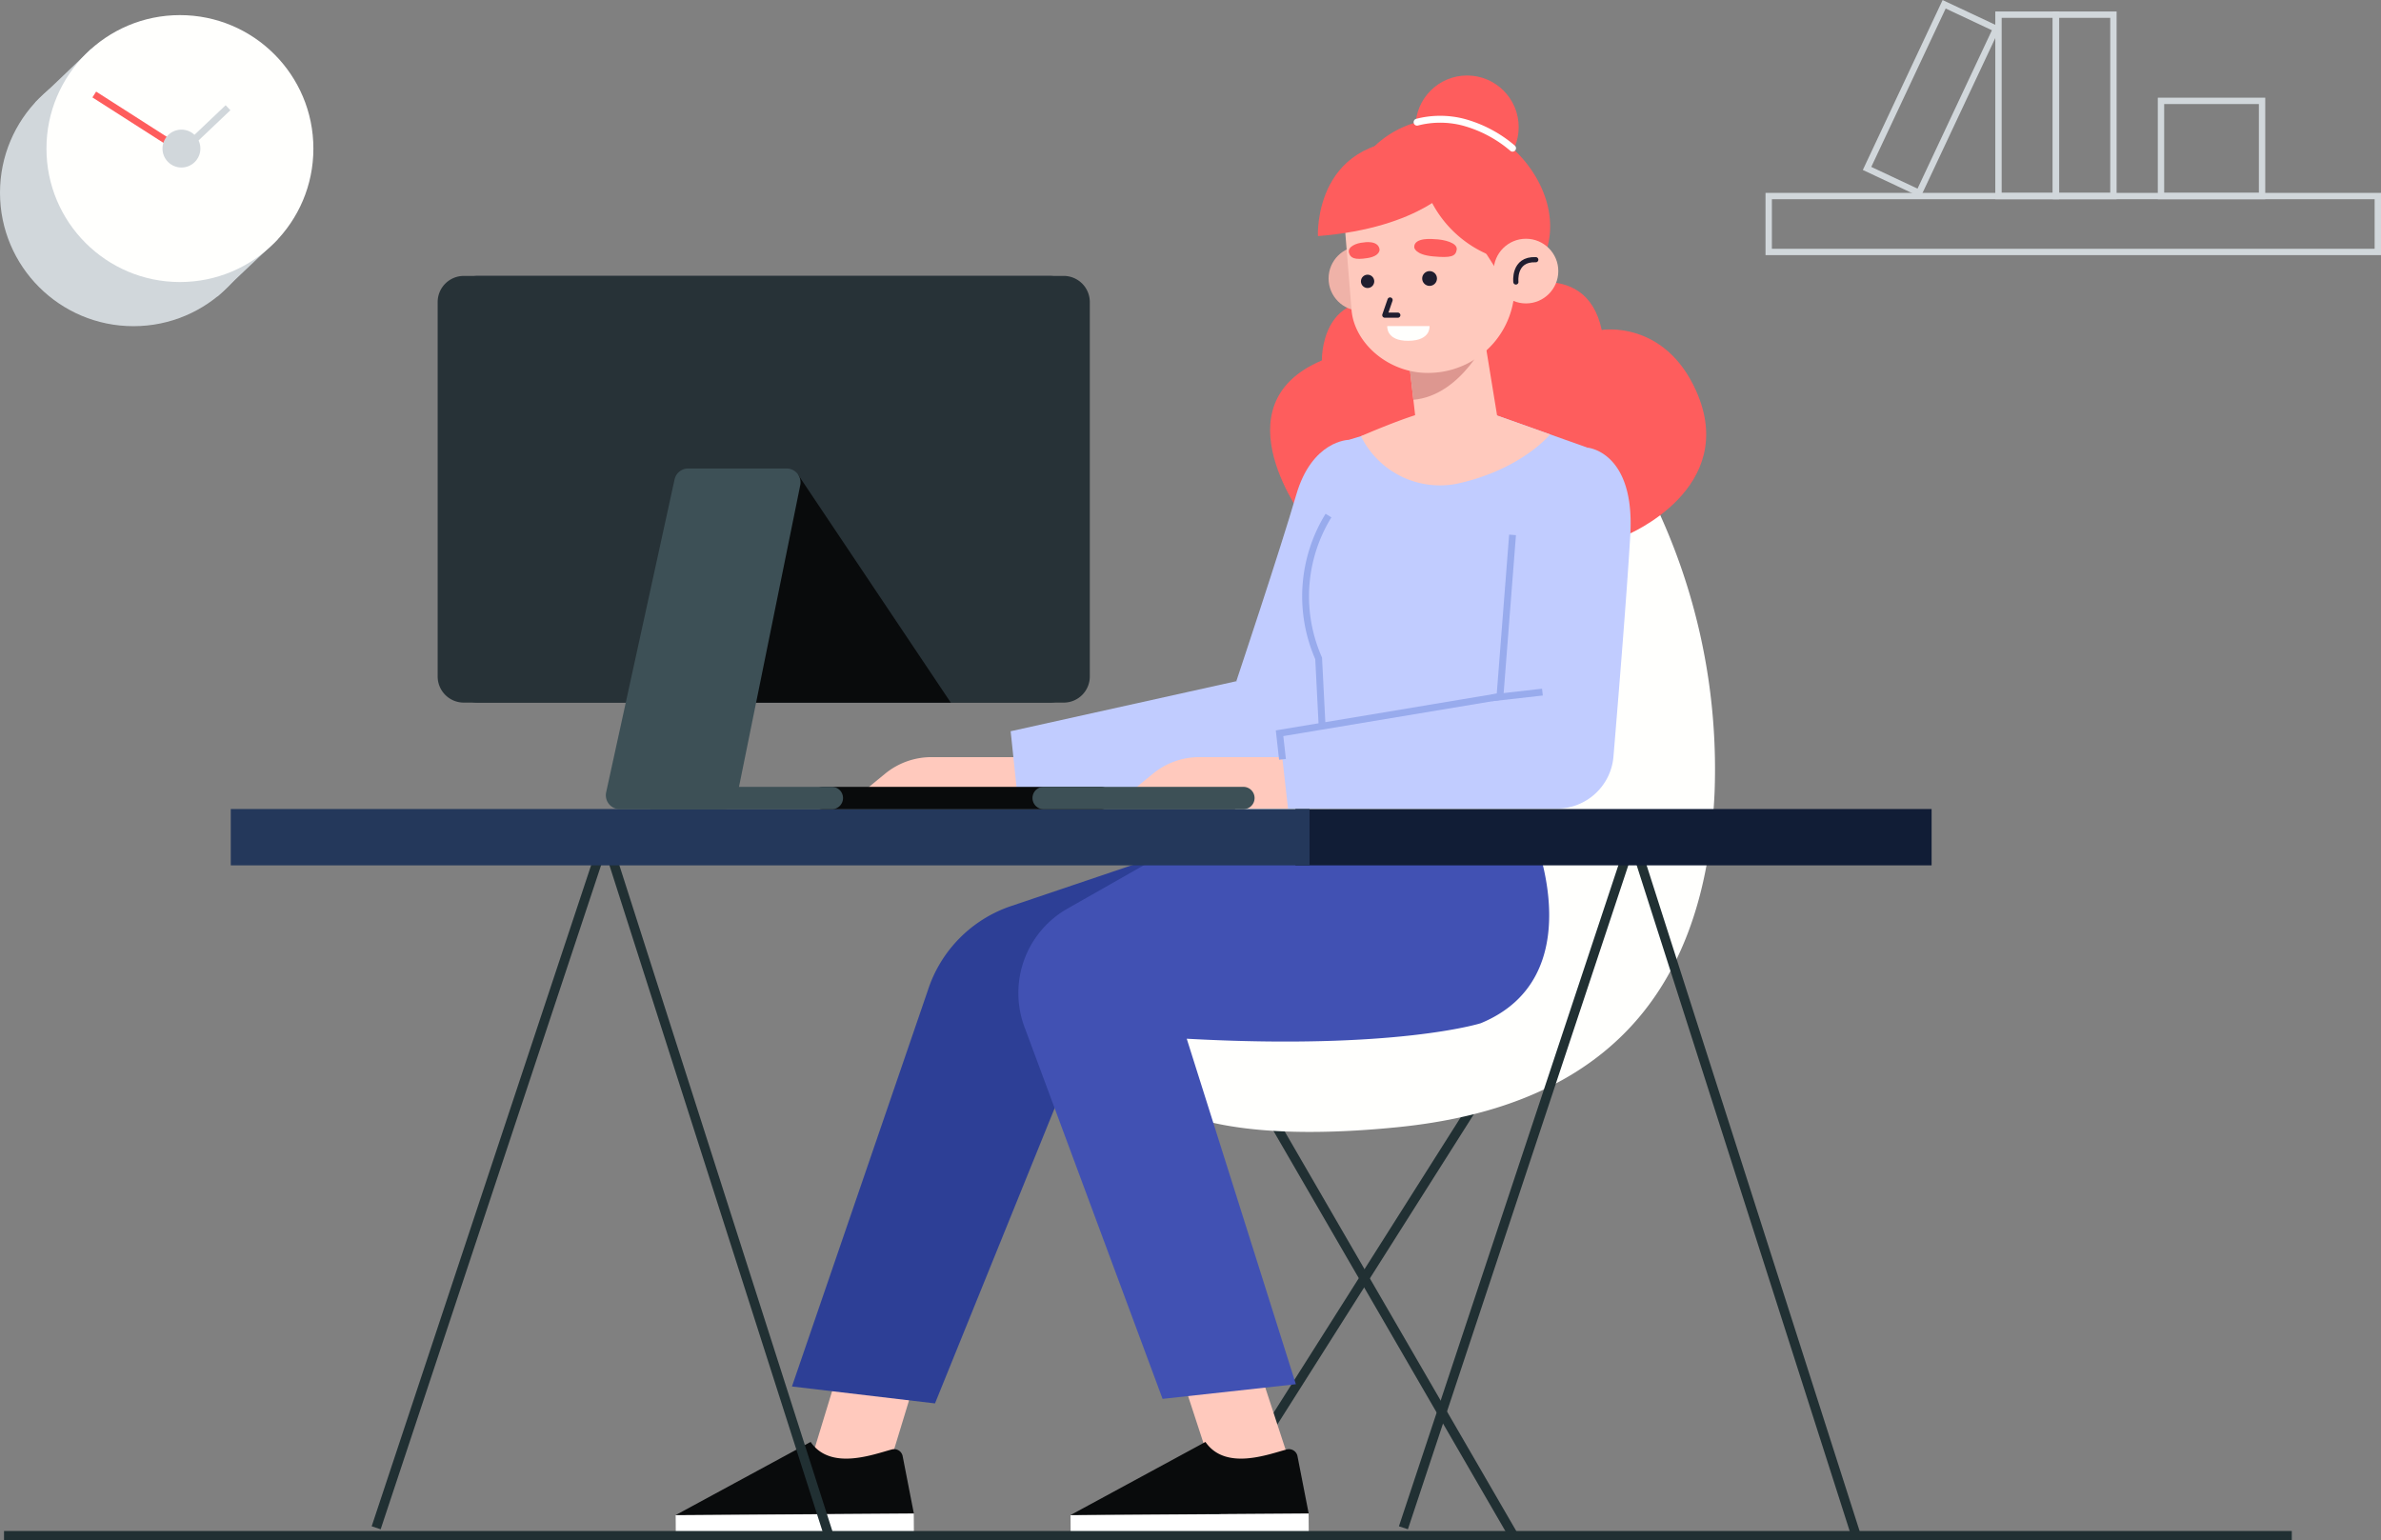 <svg xmlns="http://www.w3.org/2000/svg" width="261.088" height="168.923" viewBox="0 0 261.088 168.923">
  <rect x="0" y="0" width="261.088" height="168.923" fill="#808080" stroke="none"/>
  <g id="Group_281" data-name="Group 281" transform="translate(0 0.464)">
    <g id="Group_247" data-name="Group 247" transform="translate(0 0)">
      <g id="Group_243" data-name="Group 243" transform="translate(193.947)">
        <g id="Group_242" data-name="Group 242" transform="translate(0 21.034)">
          <rect id="Rectangle_145" data-name="Rectangle 145" width="66.792" height="6.13" fill="none" stroke="#d1d7db" stroke-miterlimit="10" stroke-width="0.698"/>
        </g>
        <rect id="Rectangle_146" data-name="Rectangle 146" width="11.083" height="10.437" transform="translate(43.016 10.597)" fill="none" stroke="#d1d7db" stroke-miterlimit="10" stroke-width="0.698"/>
        <rect id="Rectangle_147" data-name="Rectangle 147" width="6.302" height="19.89" transform="translate(31.498 1.144)" fill="none" stroke="#d1d7db" stroke-miterlimit="10" stroke-width="0.698"/>
        <rect id="Rectangle_148" data-name="Rectangle 148" width="6.302" height="19.89" transform="translate(25.196 1.144)" fill="none" stroke="#d1d7db" stroke-miterlimit="10" stroke-width="0.698"/>
        <rect id="Rectangle_149" data-name="Rectangle 149" width="6.301" height="19.89" transform="matrix(-0.905, -0.425, 0.425, -0.905, 16.487, 20.684)" fill="none" stroke="#d1d7db" stroke-miterlimit="10" stroke-width="0.698"/>
      </g>
      <g id="Group_246" data-name="Group 246" transform="translate(0 1.193)">
        <g id="Group_244" data-name="Group 244" transform="translate(0)">
          <path id="Path_172" data-name="Path 172" d="M622.7,56.026l6.123-5.854,20.464,20.879-6.6,6.249Z" transform="translate(-618.842 -46.449)" fill="#d1d7db"/>
          <ellipse id="Ellipse_60" data-name="Ellipse 60" cx="14.634" cy="14.634" rx="14.634" ry="14.634" transform="translate(0 4.843)" fill="#d1d7db"/>
          <ellipse id="Ellipse_61" data-name="Ellipse 61" cx="14.635" cy="14.635" rx="14.635" ry="14.635" transform="translate(5.095)" fill="#fffffd"/>
        </g>
        <g id="Group_245" data-name="Group 245" transform="translate(10.338 8.706)">
          <line id="Line_66" data-name="Line 66" x2="9.267" y2="5.929" transform="translate(0)" fill="none" stroke="#fe5d5d" stroke-miterlimit="10" stroke-width="0.756"/>
          <ellipse id="Ellipse_62" data-name="Ellipse 62" cx="2.077" cy="2.077" rx="2.077" ry="2.077" transform="translate(7.48 3.852)" fill="#d1d7db"/>
          <line id="Line_67" data-name="Line 67" x1="4.717" y2="4.479" transform="translate(9.948 1.45)" fill="none" stroke="#d1d7db" stroke-miterlimit="10" stroke-width="0.756"/>
        </g>
      </g>
    </g>
    <g id="Group_280" data-name="Group 280" transform="translate(0.441 7.815)">
      <g id="Group_271" data-name="Group 271" transform="translate(73.651)">
        <g id="Group_249" data-name="Group 249" transform="translate(52.274 37.742)">
          <g id="Group_248" data-name="Group 248" transform="translate(5.426 70.672)">
            <line id="Line_68" data-name="Line 68" x1="32.685" y2="51.608" transform="translate(0)" fill="none" stroke="#213033" stroke-miterlimit="10" stroke-width="1.038"/>
            <line id="Line_69" data-name="Line 69" x2="29.967" y2="51.712" transform="translate(4.207)" fill="none" stroke="#213033" stroke-miterlimit="10" stroke-width="1.038"/>
          </g>
          <path id="Path_173" data-name="Path 173" d="M465.725,165.786s5.2,4.787,25.86,2.709,33.676-12.784,34.734-36.756a67.581,67.581,0,0,0-11.869-40.824l-49.778,52.207Z" transform="translate(-464.671 -90.915)" fill="#fffffd"/>
        </g>
        <g id="Group_270" data-name="Group 270" transform="translate(0)">
          <path id="Path_174" data-name="Path 174" d="M491.018,76.774s9.223-4.077,11,4.264c0,0,6.845-1.141,10.346,6.666,4.809,10.722-7.575,15.805-7.575,15.805l-35.241-1.494S459.7,89.291,471.33,84.381c0,0-.185-7.892,7.63-6.251Z" transform="translate(-400.473 -53.135)" fill="#fe5d5d"/>
          <g id="Group_258" data-name="Group 258" transform="translate(0 83.525)">
            <g id="Group_253" data-name="Group 253" transform="translate(0 1.956)">
              <g id="Group_252" data-name="Group 252" transform="translate(0 51.168)">
                <g id="Group_250" data-name="Group 250" transform="translate(14.639)">
                  <path id="Path_175" data-name="Path 175" d="M551.228,205.932l8.758-.037,4.247-13.929-8.168-1.894Z" transform="translate(-551.228 -190.072)" fill="#ffc9bd"/>
                </g>
                <g id="Group_251" data-name="Group 251" transform="translate(0 13.191)">
                  <path id="Path_176" data-name="Path 176" d="M576.463,204.118c-2.061.55-6.725,2.349-8.913-.822l-14.789,8.014,26.107-.172-1.217-6.235A.953.953,0,0,0,576.463,204.118Z" transform="translate(-552.753 -203.296)" fill="#090b0c"/>
                  <rect id="Rectangle_150" data-name="Rectangle 150" width="26.108" height="2.262" transform="matrix(-1, 0.007, -0.007, -1, 26.122, 10.117)" fill="#fff"/>
                </g>
              </g>
              <path id="Path_177" data-name="Path 177" d="M566.057,138.775l-16.562,5.6a14.439,14.439,0,0,0-9.126,9.276l-14.889,43.4,15.684,1.857,17.2-42.438Z" transform="translate(-512.73 -138.775)" fill="#2d3f96"/>
            </g>
            <g id="Group_257" data-name="Group 257" transform="translate(37.574)">
              <g id="Group_256" data-name="Group 256" transform="translate(5.723 55.036)">
                <g id="Group_254" data-name="Group 254" transform="translate(10.859)">
                  <path id="Path_178" data-name="Path 178" d="M515.857,205.919l8.757-.037-4.547-13.893-8.757.038Z" transform="translate(-511.311 -191.989)" fill="#ffc9bd"/>
                </g>
                <g id="Group_255" data-name="Group 255" transform="translate(0 11.279)">
                  <path id="Path_179" data-name="Path 179" d="M533.056,204.118c-2.06.55-6.724,2.349-8.913-.822l-14.789,8.014,26.107-.172-1.217-6.235A.953.953,0,0,0,533.056,204.118Z" transform="translate(-509.348 -203.296)" fill="#090b0c"/>
                  <rect id="Rectangle_151" data-name="Rectangle 151" width="26.108" height="2.262" transform="matrix(-1, 0.007, -0.007, -1, 26.122, 10.116)" fill="#fff"/>
                </g>
              </g>
              <path id="Path_180" data-name="Path 180" d="M539.493,136.814s6.306,15.378-5.872,20.4c0,0-9.3,2.957-32.24,1.7l11.967,37.886-14.617,1.606-15.15-40.8a10.645,10.645,0,0,1,4.722-12.96l13.806-7.839Z" transform="translate(-482.915 -136.814)" fill="#4151b3"/>
            </g>
          </g>
          <g id="Group_264" data-name="Group 264" transform="translate(19.716 36.744)">
            <g id="Group_260" data-name="Group 260" transform="translate(0 3.209)">
              <path id="Path_181" data-name="Path 181" d="M515.946,93.132s-4.022.036-5.765,6.036-6.568,20.432-6.568,20.432l11.852,9.073,1.814-17.77Z" transform="translate(-461.854 -93.132)" fill="#c1ccff"/>
              <g id="Group_259" data-name="Group 259" transform="translate(0 26.468)">
                <path id="Path_182" data-name="Path 182" d="M557.98,128.012H547.8a8.016,8.016,0,0,0-5.082,1.817l-3.245,2.66,1.693,1.168h17.964Z" transform="translate(-539.47 -119.688)" fill="#ffc9bd"/>
                <path id="Path_183" data-name="Path 183" d="M532.382,119.667l-24.742,5.486.742,7.051h32.907l.742-11.342Z" transform="translate(-490.625 -119.667)" fill="#c1ccff"/>
              </g>
            </g>
            <g id="Group_261" data-name="Group 261" transform="translate(48.98)">
              <path id="Path_184" data-name="Path 184" d="M498.546,89.915l11.447,4.065-5.13,39.582H481.6l-1.089-18.467s-1.458-1.754-1.757-6.432A19.916,19.916,0,0,1,481.965,96.2l1.85-3.077,8.861-2.674Z" transform="translate(-478.705 -89.915)" fill="#c1ccff"/>
              <path id="Path_185" data-name="Path 185" d="M509.716,101.455a16.892,16.892,0,0,0-1.08,15.663l.377,7.387" transform="translate(-506.828 -89.944)" fill="none" stroke="#98abed" stroke-miterlimit="10" stroke-width="0.75"/>
            </g>
            <g id="Group_263" data-name="Group 263" transform="translate(29.375 4.065)">
              <path id="Path_186" data-name="Path 186" d="M485.98,93.99s5.224.416,4.693,9.566c-.353,6.112-1.273,17.45-1.845,24.306a6.229,6.229,0,0,1-6.21,5.711h-8.655l4-32.138Z" transform="translate(-435.086 -93.99)" fill="#c1ccff"/>
              <g id="Group_262" data-name="Group 262" transform="translate(0 26.807)">
                <path id="Path_187" data-name="Path 187" d="M528.531,128.012H518.348a8.016,8.016,0,0,0-5.082,1.817l-3.245,2.66,1.693,1.168h17.964Z" transform="translate(-510.021 -120.883)" fill="#ffc9bd"/>
                <path id="Path_188" data-name="Path 188" d="M512.49,120.865l-27.02,4.509.929,8.266h26.072Z" transform="translate(-468.344 -120.865)" fill="#c1ccff"/>
              </g>
              <path id="Path_189" data-name="Path 189" d="M512.493,103.58,511.113,121.3l-24.169,4.033.322,2.861" transform="translate(-469.818 -94.014)" fill="none" stroke="#98abed" stroke-miterlimit="10" stroke-width="0.75"/>
              <line id="Line_70" data-name="Line 70" y1="0.627" x2="5.565" transform="translate(40.387 26.807)" fill="none" stroke="#98abed" stroke-miterlimit="10" stroke-width="0.75"/>
            </g>
          </g>
          <g id="Group_269" data-name="Group 269" transform="translate(70.422)">
            <g id="Group_268" data-name="Group 268" transform="translate(0)">
              <g id="Group_265" data-name="Group 265" transform="translate(1.171 18.714)">
                <ellipse id="Ellipse_63" data-name="Ellipse 63" cx="3.546" cy="3.546" rx="3.546" ry="3.546" transform="translate(0)" fill="#efb2a8"/>
              </g>
              <ellipse id="Ellipse_64" data-name="Ellipse 64" cx="5.658" cy="5.658" rx="5.658" ry="5.658" transform="translate(10.701)" fill="#fe5d5d"/>
              <path id="Path_190" data-name="Path 190" d="M482.815,68.607A10.765,10.765,0,0,0,493.58,79.372c5.945,0,11.8-3.792,11.8-9.737s-5.85-11.792-11.8-11.792A10.765,10.765,0,0,0,482.815,68.607Z" transform="translate(-479.912 -53.09)" fill="#fe5d5d"/>
              <path id="Path_191" data-name="Path 191" d="M488.329,85.017l.877,7.679c.3,2.7,2.126,3.952,4.778,3.634h0c2.264-.272,4.25-1.7,4.26-3.976l-1.961-12.018Z" transform="translate(-478.281 -53.147)" fill="#ffc9bd"/>
              <path id="Path_192" data-name="Path 192" d="M490.074,88.709c5.386-.467,8.278-7.115,8.278-7.115l-8.8,2.641Z" transform="translate(-479.605 -53.15)" fill="#dd9790"/>
              <path id="Path_193" data-name="Path 193" d="M496.3,85.7h0c-4.551.242-8.489-3.153-8.811-6.862l-.708-8.756a8.65,8.65,0,0,1,7.585-9.337h0c4.743-.57,9.882,2.713,10.453,7.456l.493,7.048A9.454,9.454,0,0,1,496.3,85.7Z" transform="translate(-483.798 -53.097)" fill="#ffc9bd"/>
              <g id="Group_266" data-name="Group 266" transform="translate(3.385 17.922)">
                <path id="Path_194" data-name="Path 194" d="M500.132,77.756l-.576,1.664,1.426,0" transform="translate(-495.604 -71.062)" fill="none" stroke="#201d2f" stroke-linecap="round" stroke-linejoin="round" stroke-miterlimit="10" stroke-width="0.568"/>
                <path id="Path_195" data-name="Path 195" d="M495.278,71.071s-2.279-.266-2.2.908c0,0,.071.795,2.057.979s2.481.006,2.6-.739S496.339,71.092,495.278,71.071Z" transform="translate(-485.897 -71.045)" fill="#fe5d5d"/>
                <path id="Path_196" data-name="Path 196" d="M503.162,71.436s1.619-.313,1.777.754c0,0,.1.724-1.323.955s-1.887-.007-2.035-.589C501.412,71.9,502.391,71.489,503.162,71.436Z" transform="translate(-501.562 -71.046)" fill="#fe5d5d"/>
                <ellipse id="Ellipse_65" data-name="Ellipse 65" cx="0.811" cy="0.811" rx="0.811" ry="0.811" transform="translate(8.05 3.527)" fill="#201d2f"/>
                <ellipse id="Ellipse_66" data-name="Ellipse 66" cx="0.731" cy="0.731" rx="0.731" ry="0.731" transform="translate(1.333 3.92)" fill="#201d2f"/>
                <path id="Path_197" data-name="Path 197" d="M500.7,80.625h-4.634s-.167,1.637,2.318,1.615C500.891,82.218,500.7,80.625,500.7,80.625Z" transform="translate(-491.846 -71.069)" fill="#fffffd"/>
              </g>
              <path id="Path_198" data-name="Path 198" d="M494.705,73.2a12.51,12.51,0,0,1-8.435-8.641l.811-4.321s11.664-1.11,9.379,11.092Z" transform="translate(-474.742 -53.096)" fill="#fe5d5d"/>
              <path id="Path_199" data-name="Path 199" d="M508.3,65.027s-3.572,4.773-15,5.681c0,0-.584-11.6,12.336-10.473Z" transform="translate(-493.298 -53.096)" fill="#fe5d5d"/>
              <path id="Path_200" data-name="Path 200" d="M497.412,61.061a13.856,13.856,0,0,0-5.4-2.853,10.174,10.174,0,0,0-5.07,0" transform="translate(-476.067 -53.09)" fill="none" stroke="#fff" stroke-linecap="round" stroke-linejoin="round" stroke-miterlimit="10" stroke-width="0.757"/>
              <path id="Path_201" data-name="Path 201" d="M486.944,71.731l2.728,4.285.746-6.622Z" transform="translate(-469.074 -53.119)" fill="#fe5d5d"/>
              <g id="Group_267" data-name="Group 267" transform="translate(19.269 17.902)">
                <ellipse id="Ellipse_67" data-name="Ellipse 67" cx="3.546" cy="3.546" rx="3.546" ry="3.546" transform="translate(0)" fill="#ffc9bd"/>
                <path id="Path_202" data-name="Path 202" d="M484.4,75.772s-.306-2.553,2.182-2.444" transform="translate(-481.96 -71.031)" fill="none" stroke="#201d2f" stroke-linecap="round" stroke-linejoin="round" stroke-miterlimit="10" stroke-width="0.568"/>
              </g>
            </g>
            <path id="Path_203" data-name="Path 203" d="M503.56,92.523s-3.137,3.875-10.241,5.419a9.655,9.655,0,0,1-10.5-5.222s6.411-2.807,8.177-2.807l6.755.545Z" transform="translate(-478.096 -53.171)" fill="#ffc9bd"/>
          </g>
        </g>
      </g>
      <g id="Group_279" data-name="Group 279" transform="translate(0 21.978)">
        <g id="Group_273" data-name="Group 273" transform="translate(24.864 58.458)">
          <g id="Group_272" data-name="Group 272" transform="translate(15.944 3.088)">
            <path id="Path_204" data-name="Path 204" d="M611.743,213.474l-24.524-76.66-25.138,75.729" transform="translate(-562.081 -136.814)" fill="none" stroke="#213033" stroke-miterlimit="10" stroke-width="1.038"/>
            <path id="Path_205" data-name="Path 205" d="M498.817,213.474l-24.524-76.66-25.138,75.729" transform="translate(-336.513 -136.814)" fill="none" stroke="#213033" stroke-miterlimit="10" stroke-width="1.038"/>
          </g>
          <rect id="Rectangle_152" data-name="Rectangle 152" width="69.762" height="6.177" transform="translate(116.743)" fill="#111d36"/>
          <rect id="Rectangle_153" data-name="Rectangle 153" width="118.293" height="6.177" transform="translate(0)" fill="#24385b"/>
        </g>
        <g id="Group_278" data-name="Group 278" transform="translate(47.551)">
          <g id="Group_274" data-name="Group 274" transform="translate(41.043 56.027)">
            <path id="Path_206" data-name="Path 206" d="M562.652,131.28H532.208a1.226,1.226,0,0,0-1.226,1.226h0a1.226,1.226,0,0,0,1.226,1.226h30.444a1.226,1.226,0,0,0,1.226-1.226h0A1.225,1.225,0,0,0,562.652,131.28Z" transform="translate(-530.982 -131.28)" fill="#090b0c"/>
            <path id="Path_207" data-name="Path 207" d="M538.433,131.28h-21.9a1.226,1.226,0,0,0-1.226,1.226h0a1.226,1.226,0,0,0,1.226,1.226h21.9a1.226,1.226,0,0,0,1.226-1.226h0A1.226,1.226,0,0,0,538.433,131.28Z" transform="translate(-491.124 -131.28)" fill="#3d5056"/>
          </g>
          <g id="Group_275" data-name="Group 275" transform="translate(0)">
            <path id="Path_208" data-name="Path 208" d="M600.528,121.9H536.281a2.865,2.865,0,0,1-2.864-2.865V77.977a2.865,2.865,0,0,1,2.864-2.865h64.248a2.864,2.864,0,0,1,2.864,2.865v41.056A2.864,2.864,0,0,1,600.528,121.9Z" transform="translate(-531.882 -75.112)" fill="#273237"/>
            <path id="Path_209" data-name="Path 209" d="M602.066,121.9H537.82a2.865,2.865,0,0,1-2.865-2.865V77.977a2.865,2.865,0,0,1,2.865-2.865h64.247a2.865,2.865,0,0,1,2.865,2.864v41.056A2.865,2.865,0,0,1,602.066,121.9Z" transform="translate(-534.955 -75.112)" fill="#273237"/>
          </g>
          <g id="Group_277" data-name="Group 277" transform="translate(18.441 21.115)">
            <path id="Path_210" data-name="Path 210" d="M556.055,96.921l16.769,25.032H548.7Z" transform="translate(-535.002 -96.282)" fill="#090b0c"/>
            <g id="Group_276" data-name="Group 276" transform="translate(0)">
              <path id="Path_211" data-name="Path 211" d="M574.249,96.28h10.787a1.53,1.53,0,0,1,1.5,1.834l-6.965,34.3a1.529,1.529,0,0,1-1.5,1.226H566.747a1.528,1.528,0,0,1-1.493-1.856l7.5-34.3A1.529,1.529,0,0,1,574.249,96.28Z" transform="translate(-565.218 -96.28)" fill="#3d5056"/>
              <path id="Path_212" data-name="Path 212" d="M580.446,131.28h-19.9v2.452h19.9a1.226,1.226,0,0,0,1.226-1.226h0A1.227,1.227,0,0,0,580.446,131.28Z" transform="translate(-555.663 -96.368)" fill="#3d5056"/>
            </g>
          </g>
        </g>
        <line id="Line_71" data-name="Line 71" x2="250.866" transform="translate(0 138.147)" fill="none" stroke="#213033" stroke-miterlimit="10" stroke-width="1.038"/>
      </g>
    </g>
  </g>
</svg>
